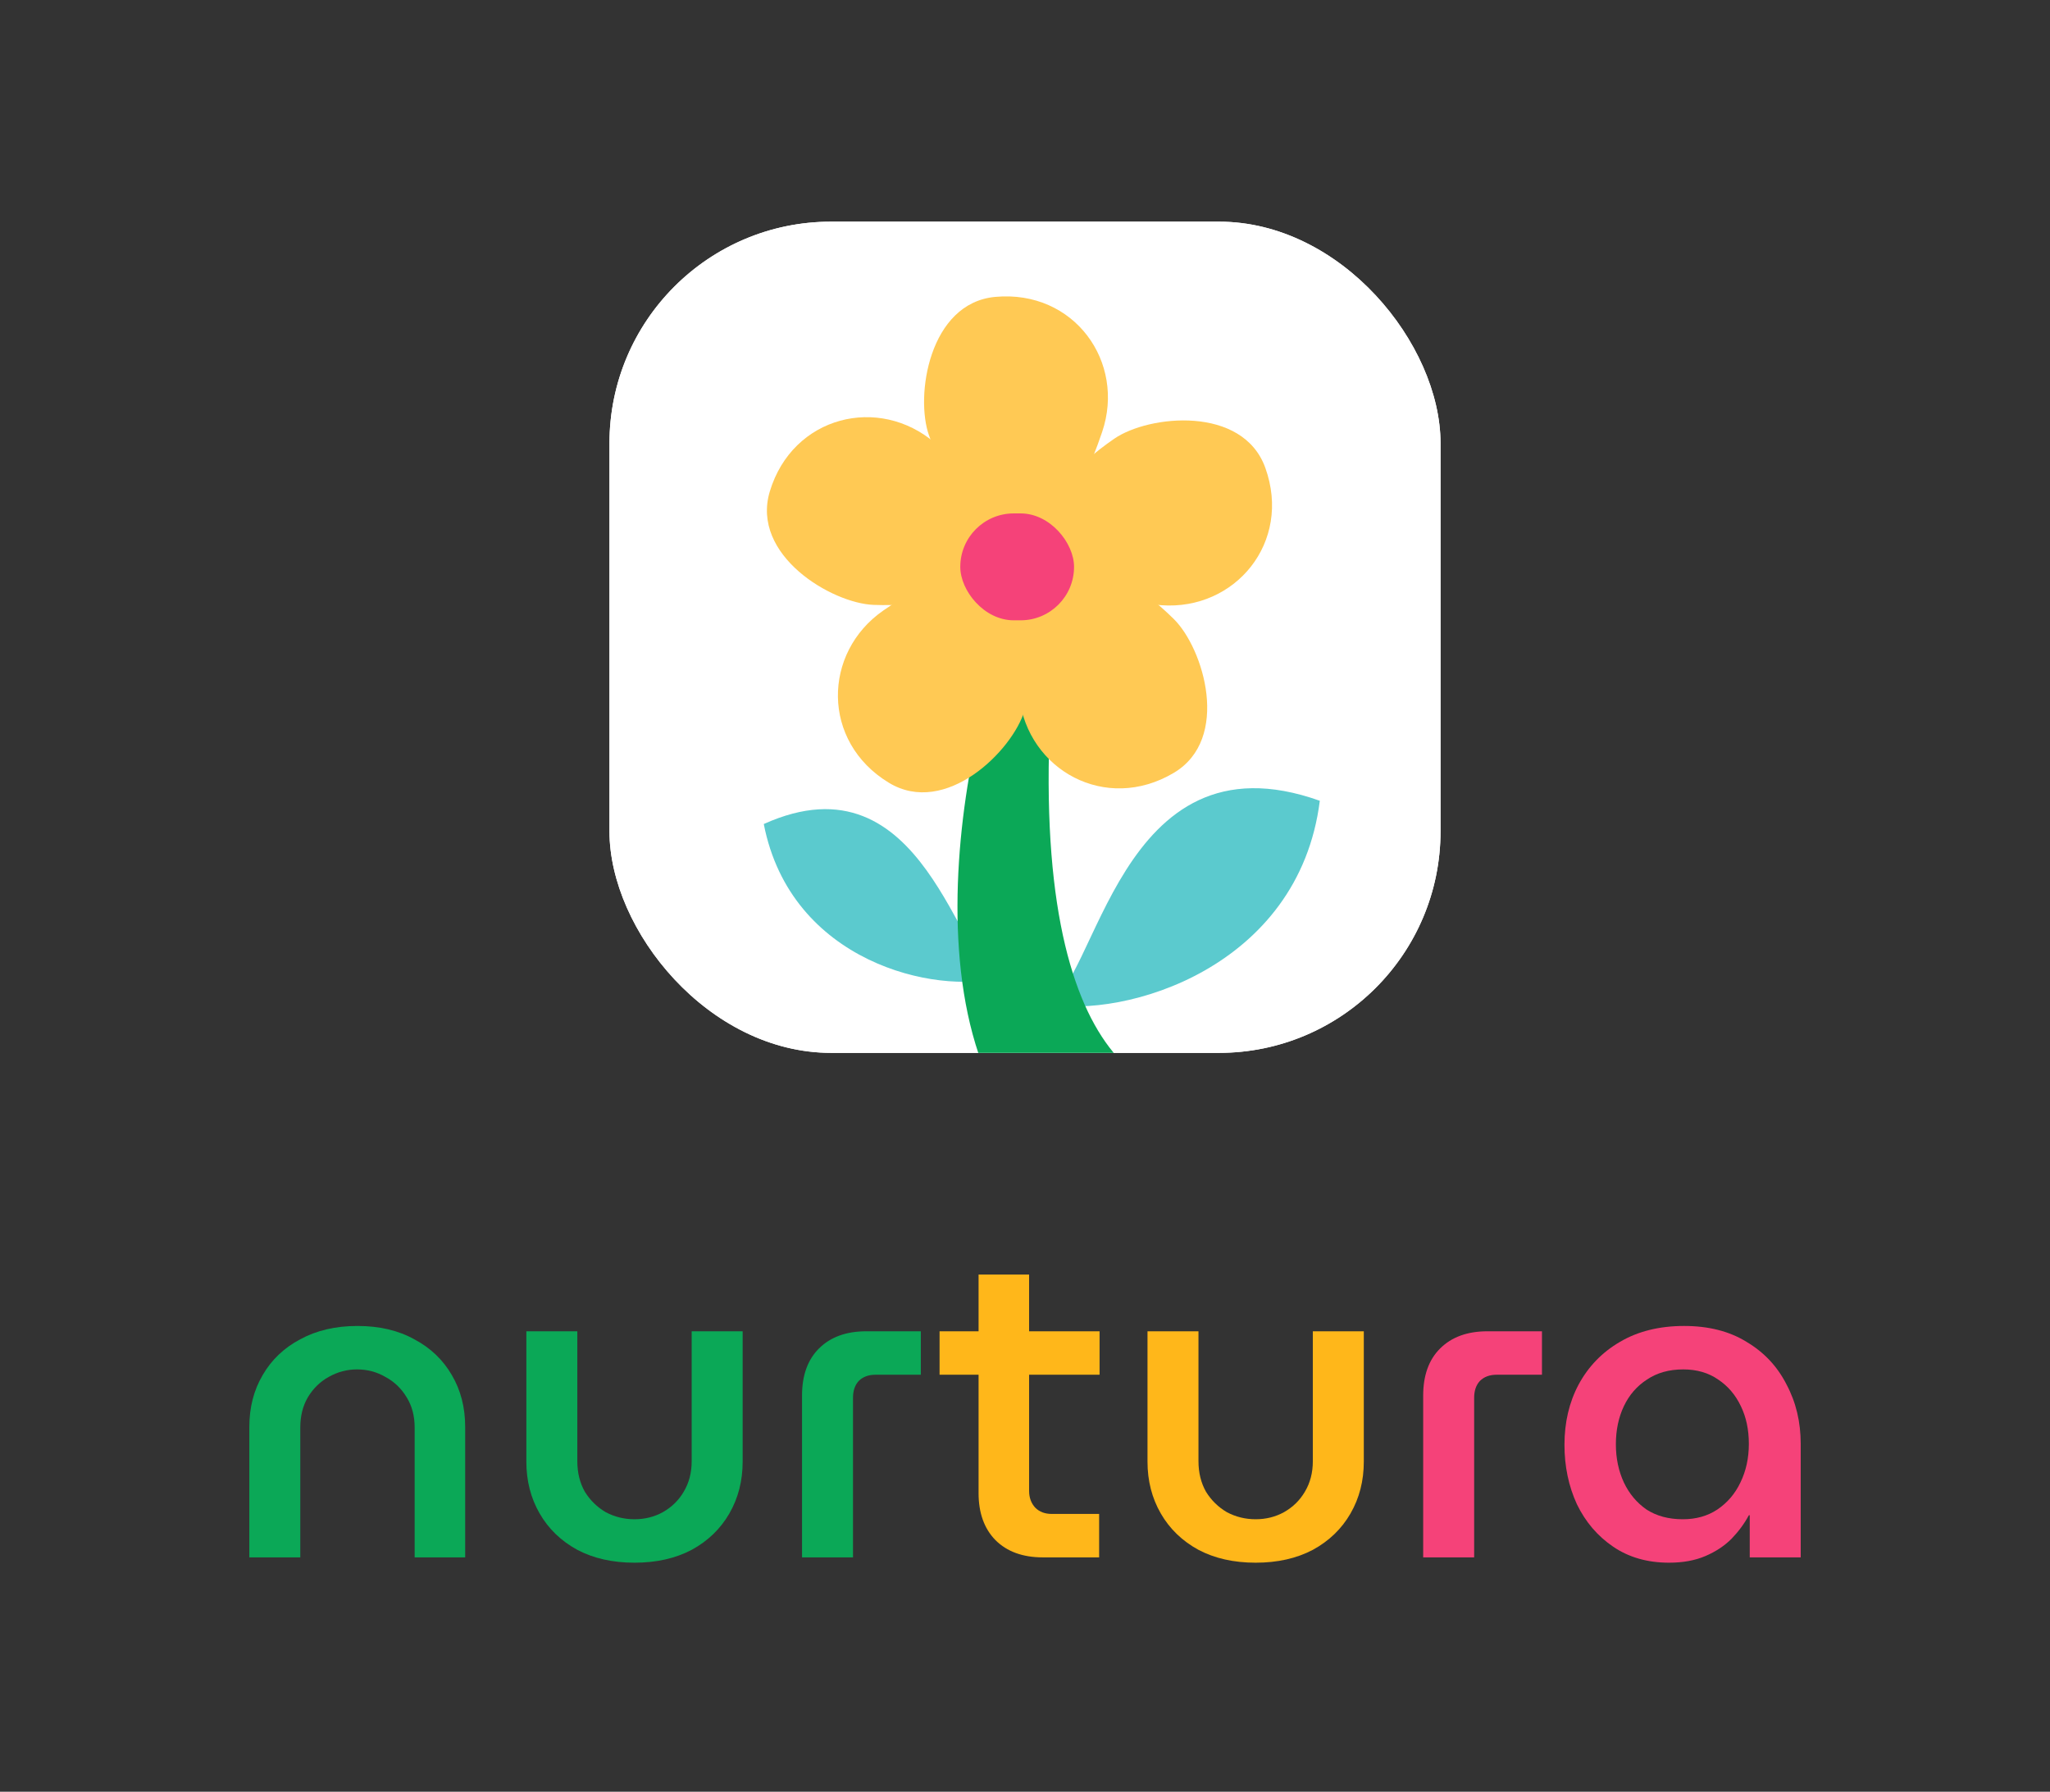 <svg width="111" height="97" viewBox="0 0 111 97" fill="none" xmlns="http://www.w3.org/2000/svg">
<rect x="0" y="0" width="111" height="97" fill="#333333" stroke="none"/>
<g clip-path="url(#clip0_71_1112)">
<rect x="33" y="12" width="45" height="45" rx="12" fill="white"/>
<rect x="33" y="12" width="45" height="45" fill="white"/>
<path d="M41.356 44.61C42.818 52.116 50.702 53.861 54.142 52.918C51.857 52.471 50.096 40.666 41.356 44.61Z" fill="#5BCACE"/>
<path d="M71.463 43.352C70.322 52.395 60.89 55.166 56.63 54.351C59.369 53.618 60.51 39.441 71.463 43.352Z" fill="#5BCACE"/>
<path d="M67.02 65.155C49.635 67.135 50.68 47.832 53.375 37.933H56.912C55.7 58.391 63.145 60.48 67.02 58.968V65.155Z" fill="#0BA857"/>
<path d="M41.682 26.607C42.919 22.507 47.599 21.374 50.632 23.986C53.664 26.598 54.618 28.359 53.694 30.38C52.769 32.4 49.815 32.838 47.311 32.747C45.034 32.664 40.643 30.055 41.682 26.607Z" fill="#FFC954"/>
<path d="M48.126 42.374C44.465 40.151 44.539 35.336 47.826 33.053C51.114 30.77 53.058 30.287 54.783 31.688C56.508 33.089 56.193 36.058 55.478 38.46C54.829 40.643 51.204 44.243 48.126 42.374Z" fill="#FFC954"/>
<path d="M63.555 41.841C59.873 44.027 55.657 41.699 55.187 37.724C54.718 33.749 55.205 31.806 57.252 30.942C59.299 30.078 61.772 31.752 63.556 33.511C65.178 35.111 66.651 40.002 63.555 41.841Z" fill="#FFC954"/>
<path d="M68.512 25.326C69.963 29.355 66.88 33.055 62.888 32.765C58.897 32.474 57.081 31.629 56.619 29.455C56.158 27.281 58.268 25.17 60.334 23.75C62.211 22.46 67.292 21.938 68.512 25.326Z" fill="#FFC954"/>
<path d="M53.897 16.072C58.162 15.685 60.964 19.602 59.675 23.391C58.386 27.181 57.11 28.724 54.89 28.622C52.67 28.52 51.16 25.944 50.308 23.588C49.533 21.445 50.311 16.396 53.897 16.072Z" fill="#FFC954"/>
<rect x="51.996" y="27.795" width="6.16" height="5.787" rx="2.893" fill="#F54279"/>
</g>
<path d="M13.5 84.312V77.256C13.5 76.2 13.74 75.264 14.22 74.448C14.7 73.616 15.38 72.968 16.26 72.504C17.14 72.024 18.172 71.784 19.356 71.784C20.54 71.784 21.564 72.024 22.428 72.504C23.308 72.968 23.988 73.616 24.468 74.448C24.948 75.264 25.188 76.2 25.188 77.256V84.312H22.452V77.28C22.452 76.656 22.308 76.112 22.02 75.648C21.732 75.168 21.348 74.8 20.868 74.544C20.404 74.272 19.892 74.136 19.332 74.136C18.788 74.136 18.276 74.272 17.796 74.544C17.332 74.8 16.956 75.168 16.668 75.648C16.396 76.112 16.26 76.656 16.26 77.28V84.312H13.5Z" fill="#0BA857"/>
<path d="M34.356 84.6C33.172 84.6 32.14 84.368 31.26 83.904C30.38 83.424 29.7 82.768 29.22 81.936C28.74 81.104 28.5 80.168 28.5 79.128V72.072H31.26V79.104C31.26 79.728 31.396 80.28 31.668 80.76C31.956 81.224 32.332 81.592 32.796 81.864C33.276 82.12 33.796 82.248 34.356 82.248C34.916 82.248 35.428 82.12 35.892 81.864C36.372 81.592 36.748 81.224 37.02 80.76C37.308 80.28 37.452 79.728 37.452 79.104V72.072H40.212V79.128C40.212 80.168 39.972 81.104 39.492 81.936C39.012 82.768 38.332 83.424 37.452 83.904C36.572 84.368 35.54 84.6 34.356 84.6Z" fill="#0BA857"/>
<path d="M43.427 84.312V75.552C43.427 74.464 43.731 73.616 44.339 73.008C44.963 72.384 45.819 72.072 46.907 72.072H49.859V74.424H47.411C47.027 74.424 46.723 74.536 46.499 74.76C46.291 74.984 46.187 75.288 46.187 75.672V84.312H43.427Z" fill="#0BA857"/>
<path d="M56.466 84.312C55.378 84.312 54.522 84 53.898 83.376C53.29 82.752 52.986 81.904 52.986 80.832V69H55.722V80.712C55.722 81.08 55.834 81.384 56.058 81.624C56.282 81.848 56.578 81.96 56.946 81.96H59.514V84.312H56.466ZM50.874 74.424V72.072H59.538V74.424H50.874Z" fill="#FFB71A"/>
<path d="M67.989 84.6C66.805 84.6 65.773 84.368 64.893 83.904C64.013 83.424 63.333 82.768 62.853 81.936C62.373 81.104 62.133 80.168 62.133 79.128V72.072H64.893V79.104C64.893 79.728 65.029 80.28 65.301 80.76C65.589 81.224 65.965 81.592 66.429 81.864C66.909 82.12 67.429 82.248 67.989 82.248C68.549 82.248 69.061 82.12 69.525 81.864C70.005 81.592 70.381 81.224 70.653 80.76C70.941 80.28 71.085 79.728 71.085 79.104V72.072H73.845V79.128C73.845 80.168 73.605 81.104 73.125 81.936C72.645 82.768 71.965 83.424 71.085 83.904C70.205 84.368 69.173 84.6 67.989 84.6Z" fill="#FFB71A"/>
<path d="M77.06 84.312V75.552C77.06 74.464 77.364 73.616 77.972 73.008C78.596 72.384 79.452 72.072 80.54 72.072H83.492V74.424H81.044C80.66 74.424 80.356 74.536 80.132 74.76C79.924 74.984 79.82 75.288 79.82 75.672V84.312H77.06Z" fill="#F54279"/>
<path d="M90.374 84.6C89.206 84.6 88.198 84.312 87.35 83.736C86.502 83.16 85.846 82.392 85.382 81.432C84.934 80.456 84.71 79.384 84.71 78.216C84.71 77 84.966 75.912 85.478 74.952C86.006 73.976 86.75 73.208 87.71 72.648C88.686 72.072 89.846 71.784 91.19 71.784C92.518 71.784 93.646 72.072 94.574 72.648C95.518 73.208 96.238 73.976 96.734 74.952C97.246 75.912 97.502 76.984 97.502 78.168V84.312H94.742V82.032H94.694C94.454 82.48 94.142 82.904 93.758 83.304C93.374 83.688 92.902 84 92.342 84.24C91.782 84.48 91.126 84.6 90.374 84.6ZM91.118 82.248C91.838 82.248 92.462 82.072 92.99 81.72C93.534 81.352 93.95 80.864 94.238 80.256C94.542 79.632 94.694 78.936 94.694 78.168C94.694 77.4 94.55 76.72 94.262 76.128C93.974 75.52 93.566 75.04 93.038 74.688C92.51 74.32 91.878 74.136 91.142 74.136C90.374 74.136 89.718 74.32 89.174 74.688C88.63 75.04 88.214 75.52 87.926 76.128C87.638 76.736 87.494 77.424 87.494 78.192C87.494 78.944 87.638 79.632 87.926 80.256C88.214 80.864 88.622 81.352 89.15 81.72C89.694 82.072 90.35 82.248 91.118 82.248Z" fill="#F54279"/>
<defs>
<clipPath id="clip0_71_1112">
<rect x="33" y="12" width="45" height="45" rx="12" fill="white"/>
</clipPath>
</defs>
</svg>
